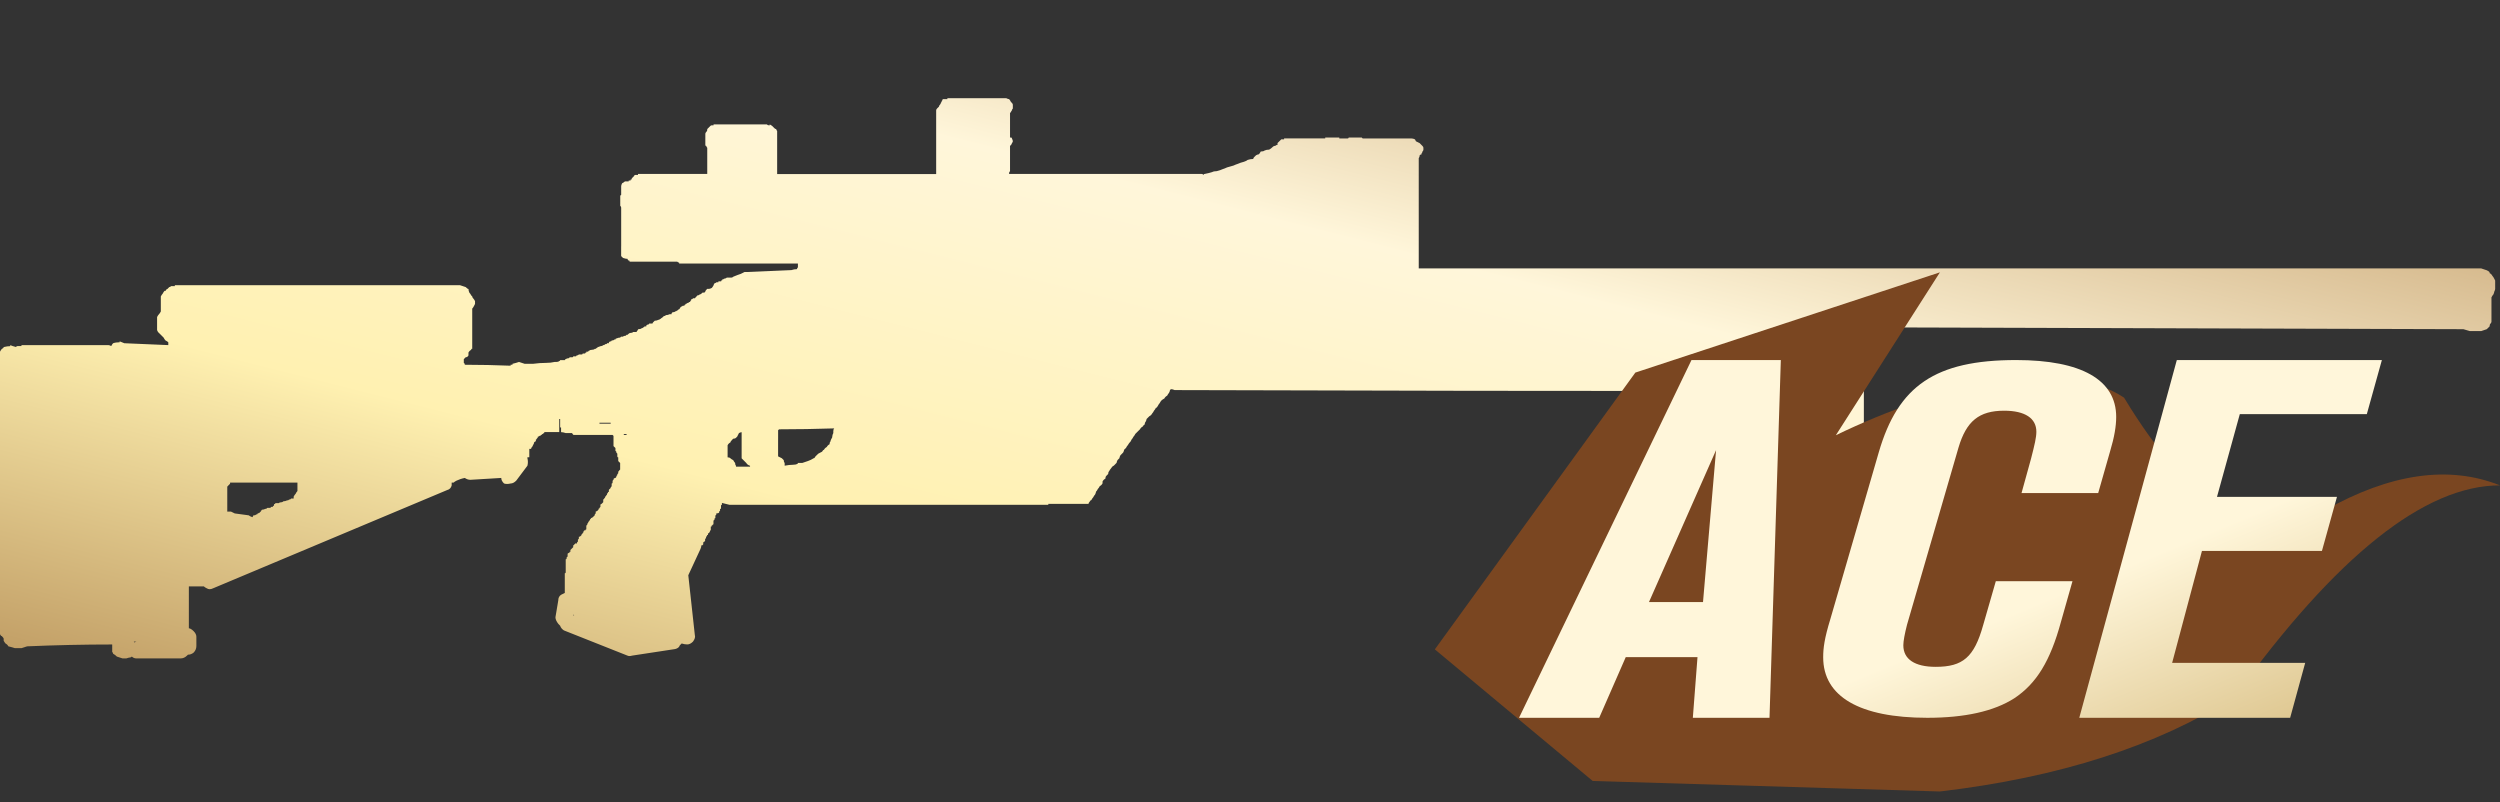 <?xml version="1.0" encoding="utf-8"?>
<!-- Generator: Adobe Illustrator 16.0.0, SVG Export Plug-In . SVG Version: 6.00 Build 0)  -->
<!DOCTYPE svg PUBLIC "-//W3C//DTD SVG 1.1//EN" "http://www.w3.org/Graphics/SVG/1.1/DTD/svg11.dtd">
<svg version="1.1" id="图层_1" xmlns="http://www.w3.org/2000/svg" xmlns:xlink="http://www.w3.org/1999/xlink" x="0px" y="0px"
	 width="99.75px" height="32px" viewBox="0 0 99.75 32" enable-background="new 0 0 99.75 32" xml:space="preserve">
<rect x="0" y="0" width="99.75" height="32" fill="#333333" stroke="none"/>
<rect fill="none" width="99.75" height="32"/>
<g>
	<g>
		<g>
			<g>
				
					<linearGradient id="SVGID_1_" gradientUnits="userSpaceOnUse" x1="-252.119" y1="396.494" x2="-253.118" y2="395.495" gradientTransform="matrix(99.56 0 0 -25.305 25202.711 10037.765)">
					<stop  offset="0" style="stop-color:#BB925B"/>
					<stop  offset="0.343" style="stop-color:#FFF6DA"/>
					<stop  offset="0.657" style="stop-color:#FFF1B1"/>
					<stop  offset="1" style="stop-color:#B38B54"/>
				</linearGradient>
				<path fill="url(#SVGID_1_)" d="M37.502,4.18c0.024-0.024,0.037-0.048,0.037-0.074c0.024-0.025,0.038-0.05,0.038-0.075
					c0.024-0.026,0.037-0.051,0.037-0.075c0.025,0,0.05,0,0.075,0s0.061,0,0.111,0V3.919c0.646,0,1.282,0,1.904,0
					c0.05,0,0.086,0,0.111,0c0.1,0,0.212,0,0.336,0c0.05,0.024,0.087,0.037,0.112,0.037c0.025,0.024,0.049,0.062,0.074,0.112
					l0.038,0.038c0.025,0.026,0.037,0.049,0.037,0.074s0,0.05,0,0.075c0,0.025,0,0.049,0,0.074
					c-0.024,0.025-0.037,0.051-0.037,0.075c-0.026,0.025-0.038,0.05-0.038,0.076c-0.025,0-0.037,0.012-0.037,0.037v0.037
					c0,0.025,0,0.049,0,0.075c0,0.026,0,0.05,0,0.075c0,0.024,0,0.05,0,0.074v0.037c0,0.025,0,0.05,0,0.075c0,0.026,0,0.05,0,0.075
					c0,0.025,0,0.062,0,0.112c0,0.025,0,0.049,0,0.074v0.037c0,0.025,0,0.05,0,0.075c0,0.025,0,0.05,0,0.075
					c0,0.024,0,0.049,0,0.074s0,0.05,0,0.075h0.037c0.025,0,0.038,0.012,0.038,0.037c0.025,0.049,0.037,0.087,0.037,0.112
					c0,0.025-0.012,0.05-0.037,0.074c0,0.025-0.013,0.049-0.038,0.075L40.3,5.823c0,0.024,0,0.049,0,0.074s0,0.049,0,0.075
					c0,0.024,0,0.05,0,0.074c0,0.05,0,0.086,0,0.111v0.038c0,0.025,0,0.05,0,0.076c0,0.023,0,0.048,0,0.073c0,0.025,0,0.05,0,0.074
					c0,0.026,0,0.051,0,0.076v0.038c0,0.049,0,0.086,0,0.111c0,0.026,0,0.051,0,0.076c0,0.025,0,0.05,0,0.075V6.83
					c-0.025,0.024-0.037,0.049-0.037,0.075v0.036c2.538,0,5.1,0,7.687,0c0.025,0,0.05,0.013,0.076,0.038
					c0-0.025,0.012-0.038,0.037-0.038c0.124-0.025,0.223-0.048,0.299-0.074c0.049-0.026,0.11-0.038,0.186-0.038
					c0.099-0.025,0.174-0.05,0.223-0.075c0.075-0.024,0.138-0.049,0.187-0.074c0.075-0.025,0.162-0.05,0.261-0.075
					c0.05-0.025,0.112-0.049,0.187-0.074c0.05-0.025,0.125-0.05,0.224-0.075c0.076-0.025,0.125-0.05,0.15-0.075
					c0.074-0.025,0.15-0.038,0.224-0.038c0-0.025,0.012-0.05,0.037-0.073c0.025-0.026,0.051-0.051,0.077-0.076
					c0.049-0.025,0.086-0.038,0.111-0.038c0.025-0.025,0.05-0.063,0.076-0.111c0.074,0,0.123-0.013,0.147-0.037
					c0.05-0.025,0.112-0.038,0.188-0.038c0.049-0.026,0.098-0.062,0.147-0.112c0.024-0.024,0.05-0.037,0.075-0.037
					c0.023,0,0.05-0.013,0.074-0.038h0.037c0-0.026,0-0.05,0-0.075C51,5.684,51.023,5.659,51.049,5.634l0.075-0.075
					c0.024,0,0.062,0,0.112,0V5.523c0.57,0,1.119,0,1.641,0V5.487c0.175,0,0.361,0,0.561,0v0.037c0.125,0,0.236,0,0.336,0
					c0.023,0,0.037-0.012,0.037-0.037c0.198,0,0.373,0,0.522,0l0.037,0.037c0.622,0,1.245,0,1.866,0c0.025,0,0.05,0,0.076,0
					c0.049,0,0.099,0.013,0.147,0.038l0.037,0.075c0.05,0.025,0.101,0.05,0.149,0.074c0.024,0.025,0.049,0.049,0.074,0.075
					l0.037,0.038c0.025,0.024,0.038,0.049,0.038,0.074s0,0.049,0,0.075c0,0.024-0.013,0.05-0.038,0.074
					c0,0.025-0.012,0.05-0.037,0.075v0.037c-0.025,0-0.05,0.013-0.074,0.038c0,0.05-0.014,0.087-0.037,0.112
					c0,0.024,0,0.049,0,0.074c0,0.025,0,0.049,0,0.075v0.037c0,0.024,0,0.05,0,0.075v0.149c0,0.025,0,0.05,0,0.075s0,0.049,0,0.075
					c0,0.025,0,0.062,0,0.112c0,0.024,0,0.062,0,0.112c0,0.025,0,0.05,0,0.075c0,0.049,0,0.087,0,0.111c0,0.05,0,0.086,0,0.112
					c0,0.049,0,0.087,0,0.111c0,0.026,0,0.063,0,0.113c0,0.023,0,0.062,0,0.11c0,0.027,0,0.063,0,0.112v0.075
					c0,0.025,0,0.062,0,0.112c0,0.05,0,0.088,0,0.113c0,0.024,0,0.049,0,0.074c0,0.049,0,0.087,0,0.112c0,0.049,0,0.086,0,0.112
					V8.51c0,0.049,0,0.098,0,0.147c0,0.025,0,0.063,0,0.113c0,0.024,0,0.048,0,0.073c0,0.026,0,0.063,0,0.113
					c0,0.024,0,0.062,0,0.112c0,0.05,0,0.087,0,0.111c0,0.025,0,0.05,0,0.075c0,0.051,0,0.087,0,0.112c0,0.049,0,0.087,0,0.112
					s0,0.062,0,0.111c0,0.025,0,0.063,0,0.112c0,0.026,0,0.063,0,0.112c0,0.025,0,0.05,0,0.075c0,0.024,0,0.062,0,0.112
					c0,0.024,0,0.062,0,0.112v0.075c0,0.048,0,0.088,0,0.112c0,0.05,0,0.086,0,0.111c0,0.05,0,0.087,0,0.112s0,0.062,0,0.112
					c0,0.025,0,0.051,0,0.075c12.389,0,24.766,0,37.127,0c1.768,0,3.521,0,5.263,0c0.074,0.024,0.149,0.049,0.224,0.074
					c0.051,0.024,0.088,0.049,0.112,0.075v0.037c0.049,0.024,0.087,0.061,0.112,0.112c0.025,0.024,0.05,0.063,0.074,0.112
					l0.037,0.075c0,0.05,0,0.086,0,0.111c0,0.05,0,0.087,0,0.111c0,0.05,0,0.088,0,0.114c0,0.023-0.013,0.061-0.037,0.111
					c0,0.025-0.013,0.063-0.037,0.112c-0.024,0.024-0.051,0.062-0.074,0.113v0.074c0,0.025,0,0.062,0,0.113c0,0.049,0,0.086,0,0.11
					c0,0.025,0,0.05,0,0.076c0,0.049,0,0.086,0,0.112c0,0.05,0,0.086,0,0.111v0.076c0,0.025,0,0.05,0,0.075c0,0.024,0,0.049,0,0.075
					v0.037c0,0.024,0,0.062,0,0.112c0,0.025-0.014,0.05-0.038,0.075s-0.037,0.062-0.037,0.112c-0.024,0.024-0.062,0.062-0.112,0.11
					c-0.074,0.025-0.149,0.05-0.224,0.076c-0.074,0-0.161,0-0.261,0c-0.075,0-0.137,0-0.188,0c-0.074-0.025-0.162-0.051-0.261-0.076
					c-7.985-0.024-15.972-0.049-23.957-0.074c0,0.025,0,0.05,0,0.074c0,0.025,0,0.05,0,0.076c0,0.025,0,0.05,0,0.075
					c0,0.049,0,0.087,0,0.112c0,0.023,0,0.049,0,0.074l0.037,0.037c0,0.05,0,0.087,0,0.112c0,0.024,0,0.063,0,0.112
					c0,0.025,0,0.062,0,0.112c0,0.024,0,0.05,0,0.075s0,0.063,0,0.112v0.113c0,0.049,0,0.086,0,0.111c0,0.025,0,0.051,0,0.076v0.111
					c0,0.049,0,0.086,0,0.111v0.113c0,0.024,0,0.062,0,0.111c0,0.026,0,0.063,0,0.113c0,0.024,0,0.049,0,0.075
					c0,0.024,0,0.063,0,0.111v0.299c0,0.05,0,0.087,0,0.113c0,0.049,0,0.086,0,0.111v0.112c0,0.025,0,0.063,0,0.112
					c0,0.024,0,0.063,0,0.112v0.075c0,0.024,0,0.063,0,0.112v0.112c0,0.024,0,0.049,0,0.075v0.708c-0.024,0-0.05,0.012-0.074,0.037
					h-0.038c0,0.025,0,0.063,0,0.111c0,0.05,0,0.087,0,0.113c0,0.025,0,0.049,0,0.074c0,0.049,0,0.086,0,0.111
					c0,0.051,0,0.087,0,0.112c0,0.024,0,0.063,0,0.112c0,0.024,0,0.062,0,0.111c0,0.024,0,0.063,0,0.112c0,0.024,0,0.049,0,0.073
					c0,0.025,0,0.063,0,0.115c0,0.023,0,0.061,0,0.109v0.075c0,0.049,0,0.086,0,0.11c-0.025,0.049-0.05,0.088-0.076,0.112
					c0,0.052-0.013,0.087-0.037,0.113c-0.024,0-0.049,0.024-0.074,0.073c-0.024,0-0.037,0.013-0.037,0.037
					c0,0.026,0.013,0.052,0.037,0.076c0.025,0.024,0.039,0.062,0.039,0.111c0,0.025-0.014,0.05-0.039,0.075
					c0,0.024-0.012,0.05-0.037,0.075c0,0.1,0,0.186,0,0.261c0,0.101,0,0.187,0,0.261s0,0.161,0,0.262c0,0.074,0,0.149,0,0.225
					c0,0.1,0,0.188,0,0.262c0,0.1,0,0.186,0,0.26s0,0.164,0,0.262c0,0.101,0,0.175,0,0.224c0,0.101,0,0.187,0,0.263
					c0,0.098,0,0.186,0,0.262c0,0.074,0,0.162,0,0.261c0,0.1,0,0.174,0,0.224v0.037c0.05,0,0.087,0.014,0.111,0.037
					c0.024,0.05,0.051,0.087,0.074,0.112l0.039,0.073c0,0.025,0,0.051,0,0.074h0.038c0.024,0.051,0.05,0.088,0.074,0.113
					c0,0.05,0,0.086,0,0.109c0,0.026,0,0.063,0,0.115c-0.024,0.023-0.05,0.061-0.074,0.109v0.038c0,0.026,0,0.05,0,0.073v0.076
					c0,0.024,0,0.049,0,0.074s0,0.049,0,0.074s0,0.049,0,0.074s0,0.05,0,0.074v0.039c0,0.024,0,0.05,0,0.074v0.038h-0.038v0.037
					h0.038c0,0.024,0.013,0.037,0.037,0.037h0.037c0.026,0.024,0.075,0.05,0.147,0.075c0.025,0.023,0.051,0.037,0.076,0.037
					c0,0.025,0.012,0.05,0.037,0.074c0.025,0.025,0.038,0.049,0.038,0.074c0,0.024,0,0.051,0,0.075s0.013,0.062,0.037,0.11v0.039
					c0,0.024,0.012,0.05,0.038,0.074c0,0.025,0,0.049,0,0.074c0,0.024,0.013,0.051,0.038,0.075c0.024,0.024,0.036,0.05,0.036,0.075
					c0.024,0,0.037,0.011,0.037,0.036c0.025,0.024,0.037,0.063,0.037,0.112c0.025,0.024,0.039,0.049,0.039,0.073
					c0.024,0.026,0.049,0.052,0.073,0.076c0,0.024,0.015,0.037,0.038,0.037c0,0.024,0,0.05,0,0.075s0.014,0.049,0.037,0.076
					c0,0.023,0,0.049,0,0.072c0.025,0.025,0.039,0.063,0.039,0.113c0.023,0,0.038,0.012,0.038,0.036
					c0,0.026,0.012,0.051,0.036,0.075c0,0.024,0,0.05,0,0.074c0.025,0.025,0.037,0.051,0.037,0.075c0,0.025,0.013,0.05,0.039,0.075
					l0.037,0.037c0.023,0.025,0.036,0.063,0.036,0.113c0,0.023,0.013,0.05,0.038,0.074c0,0.024,0,0.049,0,0.074
					c0,0.024,0.014,0.038,0.038,0.038c0,0.025,0,0.05,0,0.074c0.024,0.022,0.037,0.05,0.037,0.073
					c0.024,0.024,0.038,0.05,0.038,0.074c0,0.026,0.012,0.063,0.037,0.113l0.037,0.037c0,0.025,0.014,0.05,0.039,0.075
					c0,0.024,0.013,0.051,0.037,0.075c0.023,0.024,0.037,0.049,0.037,0.074c0.024,0.024,0.037,0.049,0.037,0.074v0.038
					c0,0.024,0,0.048,0,0.075c0.025,0.049,0.037,0.086,0.037,0.111c0.051,0.024,0.087,0.05,0.111,0.076
					c0.023,0.023,0.049,0.037,0.074,0.037c0,0.024,0,0.049,0,0.073c0.026,0.024,0.052,0.052,0.076,0.075c0,0.025,0,0.051,0,0.074
					c0.025,0.024,0.062,0.051,0.11,0.074c0.026,0.025,0.052,0.039,0.076,0.039c0.024,0.024,0.049,0.049,0.073,0.074
					c0,0.024,0.013,0.051,0.037,0.074c0.026,0.025,0.052,0.05,0.076,0.075c0,0.024,0,0.05,0,0.075c0,0.024,0,0.05,0,0.074
					c0,0.025,0,0.049,0,0.074s0,0.051,0,0.075s0,0.05,0,0.075s0,0.049,0,0.074c-0.024,0-0.039,0.013-0.039,0.039
					c-0.023,0.023-0.037,0.049-0.037,0.073c0.026,0,0.052,0,0.076,0c0,0.05,0.012,0.087,0.037,0.112c0,0.025,0.014,0.05,0.038,0.075
					l0.037,0.036c0,0.025,0,0.052,0,0.076c-0.024,0.024-0.05,0.051-0.073,0.074c0,0.025,0,0.051,0,0.075
					c-0.025,0.024-0.037,0.049-0.037,0.074c0,0.024-0.014,0.049-0.039,0.073c-0.024,0.025-0.049,0.05-0.074,0.074
					c0,0.026,0,0.051,0,0.075c-0.025,0.025-0.049,0.052-0.074,0.075c0,0.025-0.012,0.049-0.037,0.075
					c-0.025,0-0.051,0.012-0.076,0.038c0,0.023,0,0.05,0,0.072c0,0.051,0,0.088,0,0.113c-0.025,0.023-0.037,0.049-0.037,0.075v0.037
					c0,0.024-0.012,0.05-0.037,0.075c-0.024,0.024-0.05,0.037-0.076,0.037c-0.049,0.024-0.099,0.037-0.148,0.037
					c-0.023,0-0.049,0-0.074,0c-0.05,0-0.088,0-0.111,0c-0.599,0-1.207,0-1.83,0c-0.049-0.024-0.098-0.037-0.147-0.037
					c-0.026-0.024-0.05-0.049-0.075-0.076c-0.025-0.024-0.039-0.049-0.039-0.073s0-0.052,0-0.075c0-0.025,0-0.05,0-0.076
					c0-0.023,0-0.049,0-0.074v-0.037c0-0.025,0-0.051,0-0.075s0-0.05,0-0.074s0-0.049,0-0.074c0-0.026,0-0.051,0-0.075
					s0-0.05,0-0.074v-0.037c0-0.025,0-0.049,0-0.074s0-0.063,0-0.111c0-0.025,0-0.052,0-0.076v-0.039c0-0.023,0-0.047,0-0.072
					s0-0.049,0-0.074s0-0.05,0-0.075c0-0.024,0-0.05,0-0.073c0-0.025,0-0.051,0-0.076c0-0.024,0-0.049,0-0.073
					c0-0.026,0-0.05,0-0.076c0-0.024,0-0.051,0-0.074c0-0.024,0-0.05,0-0.075v-0.037c0-0.024,0.014-0.051,0.039-0.074
					c0.025-0.025,0.049-0.063,0.075-0.112c0-0.026,0-0.05,0-0.075s0-0.049,0-0.074c0.022-0.024,0.036-0.051,0.036-0.074l0.037-0.037
					c0.025,0,0.05-0.012,0.074-0.038c0.025,0,0.063-0.013,0.113-0.038c0.049,0,0.086-0.012,0.111-0.037h0.037l-0.037-0.037v-0.037
					c0-0.024,0-0.051,0-0.074c0-0.024,0-0.049,0-0.075c-0.025-0.024-0.037-0.05-0.037-0.073c-0.025-0.027-0.037-0.051-0.037-0.075
					s0-0.051,0-0.075c-0.025-0.023-0.037-0.05-0.037-0.074c-0.025-0.024-0.05-0.049-0.076-0.074c0-0.025-0.012-0.051-0.037-0.074
					c0-0.025-0.012-0.05-0.039-0.075c-0.023,0-0.049-0.012-0.073-0.038c0-0.023,0-0.049,0-0.074s0-0.051,0-0.074
					c0-0.051,0-0.086,0-0.113l-0.036-0.036c-0.025-0.024-0.039-0.05-0.039-0.075c-0.023-0.025-0.049-0.051-0.074-0.074
					c0-0.024,0-0.051,0-0.075c0-0.025,0-0.05,0-0.074l-0.037-0.037c-0.025-0.05-0.037-0.087-0.037-0.112
					c-0.025-0.024-0.037-0.05-0.037-0.074c-0.025-0.025-0.037-0.049-0.037-0.074c0-0.026-0.014-0.051-0.039-0.075v-0.038
					c0-0.025-0.014-0.05-0.037-0.074c0-0.024-0.012-0.05-0.037-0.074c-0.025-0.051-0.038-0.088-0.038-0.112l-0.036-0.037
					c-0.025-0.024-0.037-0.049-0.037-0.075c0-0.025,0-0.049,0-0.074c0-0.024-0.014-0.05-0.039-0.074
					c0-0.024-0.012-0.051-0.037-0.076c-0.024-0.024-0.051-0.036-0.074-0.036c0-0.05,0-0.087,0-0.113c0-0.024,0-0.05,0-0.075
					c0.023-0.023,0.037-0.049,0.037-0.074l0.037-0.037c-0.598,0-1.207,0.012-1.83,0.037c-0.049,0.024-0.111,0.051-0.186,0.074
					c-0.074,0-0.162,0-0.262,0c-0.049-0.023-0.087-0.037-0.112-0.037h-0.036c-0.027,0-0.063,0.014-0.113,0.037
					c-0.074-0.023-0.148-0.049-0.225-0.074c0-0.051-0.025-0.076-0.074-0.076c0-0.049,0-0.085,0-0.11c0-0.051,0-0.087,0-0.112
					c0-0.05,0-0.086,0-0.111c0-0.026,0-0.063,0-0.112c0-0.024,0-0.062,0-0.112c0-0.023,0-0.062,0-0.11v-0.075
					c0-0.025,0-0.063,0-0.112c0-0.049,0-0.087,0-0.112c0-0.024,0-0.049,0-0.074c0-0.049,0-0.086,0-0.112c0-0.05,0-0.086,0-0.11
					c0.023-0.051,0.037-0.088,0.037-0.113c0-0.024-0.014-0.062-0.037-0.11c0-0.024,0-0.063,0-0.112
					c0.023-0.024,0.049-0.05,0.074-0.074c0-0.025,0.014-0.049,0.039-0.074c0.049-0.025,0.098-0.063,0.148-0.112
					c0.05-0.024,0.1-0.049,0.148-0.073c0.199,0,0.387-0.014,0.561-0.039v-0.035c0-0.027,0-0.051,0-0.076c0-0.051,0-0.088,0-0.113
					c0-0.049,0-0.085,0-0.111c0-0.025,0-0.062,0-0.111c0-0.024,0-0.063,0-0.113c0.023-0.025,0.035-0.063,0.035-0.111
					c-0.174,0-0.371,0-0.596,0c-0.049-0.025-0.1-0.037-0.148-0.037c-0.051-0.024-0.1-0.063-0.148-0.111
					c0-0.025-0.014-0.037-0.039-0.037c0-0.051-0.025-0.09-0.074-0.114v-0.073c0-0.05,0-0.088,0-0.111c0-0.051,0-0.088,0-0.113
					c0-0.049,0-0.1,0-0.148v-0.076c0-0.023,0-0.062,0-0.11c0-0.024,0-0.062,0-0.112c0.023-0.025,0.049-0.05,0.074-0.074v-0.039
					c0-0.049-0.025-0.088-0.074-0.112c0-0.05,0-0.086,0-0.111c0-0.024,0-0.05,0-0.075c0-0.049,0-0.086,0-0.111
					c0.023-0.051,0.049-0.086,0.074-0.111c0-0.051,0.014-0.075,0.039-0.075c0.073,0,0.135,0,0.186,0v-0.038c0.074,0,0.162,0,0.261,0
					c0.101,0,0.187,0,0.262,0l-0.036-0.037c0-0.024,0-0.062,0-0.111c0-0.024,0-0.063,0-0.112c0-0.024,0-0.05,0-0.075
					s0-0.063,0-0.111c0-0.051,0-0.088,0-0.112v-0.075c0-0.049,0-0.087,0-0.111c0-0.051,0-0.086,0-0.111c0-0.049,0-0.086,0-0.111
					s0-0.063,0-0.113c0-0.023,0-0.063,0-0.111c0-0.025,0-0.063,0-0.111V18.21c0-0.05,0-0.086,0-0.11c0-0.051,0-0.089,0-0.113
					s0-0.049,0-0.074c0-0.049,0-0.088,0-0.112c0-0.05,0-0.087,0-0.112c0-0.049,0-0.086,0-0.111s0-0.063,0-0.112
					c0-0.024,0-0.062,0-0.112c0-0.024,0-0.049,0-0.074c0-0.024,0-0.049,0-0.074c-0.027,0.025-0.052,0.037-0.076,0.037
					c-0.1-0.024-0.187-0.051-0.262-0.075c-0.025-0.05-0.05-0.086-0.074-0.112v-0.037h-0.037c-0.049-0.05-0.088-0.074-0.111-0.074
					c-0.023-0.049-0.063-0.088-0.111-0.112c0-0.049,0-0.086,0-0.111c0-0.024,0-0.063,0-0.112h-0.039v-0.073c0-0.024,0-0.05,0-0.076
					c0-0.024,0-0.05,0-0.074c0-0.025,0-0.049,0-0.074v-0.075c0-0.024,0-0.05,0-0.074c0-0.025,0-0.05,0-0.076c0-0.024,0-0.05,0-0.074
					v-0.187c-0.025-0.049-0.05-0.087-0.074-0.112c0-0.024,0-0.05,0-0.075v-0.037c-7.787,0-15.574-0.012-23.359-0.038
					c-0.05-0.024-0.1-0.036-0.149-0.036l-0.037,0.036c0,0.026-0.013,0.063-0.039,0.112c-0.023,0.024-0.048,0.062-0.074,0.112
					c-0.049,0.025-0.086,0.061-0.111,0.111c-0.05,0.026-0.088,0.052-0.113,0.076c-0.024,0.024-0.049,0.061-0.074,0.11
					c-0.025,0.026-0.05,0.063-0.074,0.112c-0.025,0.05-0.05,0.075-0.076,0.075c-0.024,0.051-0.05,0.087-0.075,0.112
					c-0.025,0.05-0.048,0.086-0.074,0.112c-0.025,0.049-0.062,0.087-0.113,0.111c-0.023,0.023-0.061,0.062-0.111,0.111
					c0,0.025-0.012,0.063-0.038,0.111c-0.024,0.025-0.038,0.063-0.038,0.113c-0.024,0-0.049,0.023-0.074,0.074
					c-0.049,0.024-0.087,0.063-0.112,0.111c-0.05,0.049-0.087,0.087-0.112,0.111c-0.024,0.024-0.05,0.05-0.074,0.074
					c-0.024,0.051-0.051,0.088-0.075,0.112c-0.025,0.05-0.049,0.087-0.075,0.112l-0.036,0.074c-0.05,0.051-0.087,0.101-0.112,0.15
					c-0.025,0.024-0.05,0.061-0.074,0.111c-0.025,0.025-0.05,0.051-0.076,0.074c0,0.024-0.012,0.063-0.038,0.111
					c-0.024,0.026-0.063,0.063-0.111,0.112c-0.025,0.05-0.038,0.087-0.038,0.113c-0.024,0.024-0.049,0.049-0.075,0.075
					c-0.024,0.049-0.037,0.086-0.037,0.11c-0.049,0.052-0.087,0.089-0.111,0.112c-0.051,0.023-0.087,0.063-0.113,0.111
					c-0.024,0.024-0.049,0.063-0.075,0.111c-0.025,0.025-0.038,0.063-0.038,0.112c-0.025,0.024-0.05,0.05-0.074,0.075
					c-0.025,0.025-0.037,0.062-0.037,0.111c-0.05,0.024-0.087,0.063-0.113,0.111v0.075c-0.024,0.05-0.063,0.087-0.111,0.112
					c-0.024,0.05-0.051,0.088-0.076,0.111c-0.024,0.051-0.049,0.088-0.075,0.112c0,0.024-0.011,0.063-0.036,0.112
					c-0.025,0.023-0.05,0.062-0.075,0.111c-0.025,0.024-0.05,0.063-0.075,0.112c-0.024,0-0.049,0.026-0.075,0.075
					c-0.025,0.023-0.037,0.049-0.037,0.074c-0.523,0-1.056,0-1.604,0v0.037c-4.254,0-8.495,0-12.725,0
					c-0.101-0.024-0.199-0.049-0.298-0.074v0.074c-0.025,0-0.037,0.013-0.037,0.039V20.3h-0.038v0.076l-0.036,0.037v0.038
					c-0.025,0.023-0.063,0.035-0.114,0.035v0.039c0,0.024-0.012,0.037-0.037,0.037v0.111c-0.025,0-0.037,0.014-0.037,0.039v0.037
					c-0.025,0-0.039,0.014-0.039,0.037V20.9c0,0.023-0.011,0.037-0.037,0.037c0,0.024-0.013,0.037-0.038,0.037v0.037H28.36v0.15
					c-0.025,0-0.037,0.013-0.037,0.038v0.036c-0.025,0-0.038,0.013-0.038,0.037c-0.025,0-0.038,0.013-0.038,0.039v0.037H28.21v0.037
					l-0.038,0.037v0.037c0,0.023-0.013,0.037-0.038,0.037v0.075c0,0.024-0.012,0.038-0.037,0.038l-0.038,0.037v0.074l-0.036,0.038
					h-0.039c0,0.048-0.012,0.099-0.036,0.148l-0.485,1.046l0.261,2.388c0.024,0.074,0,0.161-0.075,0.261
					c-0.075,0.074-0.149,0.112-0.225,0.112c-0.073,0-0.149-0.013-0.224-0.038c-0.024,0.024-0.049,0.049-0.075,0.073
					c-0.024,0.076-0.087,0.125-0.186,0.149l-1.717,0.262c-0.075,0.023-0.138,0.023-0.187,0l-2.536-1.006
					c-0.077-0.051-0.125-0.112-0.151-0.188c-0.024-0.024-0.048-0.049-0.073-0.075c-0.076-0.099-0.113-0.186-0.113-0.261l0.113-0.672
					c0-0.101,0.037-0.173,0.11-0.224c0.051-0.024,0.101-0.049,0.15-0.074v-0.785c0.025,0,0.037-0.012,0.037-0.037v-0.521
					c0.025,0,0.037-0.012,0.037-0.037v-0.038l0.039-0.037v-0.112c0.023-0.025,0.049-0.037,0.074-0.037V22.02h0.037v-0.076
					l0.112-0.112v-0.073c0.025,0,0.038-0.012,0.038-0.038c0.025,0,0.037-0.013,0.037-0.036h0.075v-0.039l0.038-0.037v-0.075
					l0.037-0.037V21.42c0.024,0,0.05-0.013,0.075-0.037l0.036-0.038v-0.036c0.025,0,0.039-0.014,0.039-0.039l0.037-0.037v-0.037
					l0.037-0.037h0.038c0-0.025,0.012-0.038,0.036-0.038v-0.149l0.039-0.037v-0.037l0.037-0.039V20.82
					c0.025,0,0.038-0.012,0.038-0.038l0.037-0.037v-0.037c0.024,0,0.037-0.013,0.037-0.039c0.024,0,0.051-0.012,0.075-0.037
					l0.075-0.075V20.52l0.037-0.037v-0.074c0.025,0,0.051-0.012,0.077-0.037l0.036-0.038V20.3c0.025,0,0.038-0.012,0.038-0.036
					l0.037-0.039V20.15c0-0.025,0.013-0.039,0.038-0.039l0.074-0.073v-0.113c0.024,0,0.038-0.011,0.038-0.036l0.037-0.039v-0.037
					c0.024,0,0.037-0.012,0.037-0.037l0.037-0.037v-0.037l0.039-0.038v-0.037h0.037v-0.075c0-0.025,0.013-0.037,0.037-0.037
					c0-0.024,0.013-0.037,0.037-0.037v-0.039l0.038-0.035v-0.113c0.024,0,0.037-0.014,0.037-0.038V19.18l0.038-0.037v-0.037
					c0.024-0.024,0.049-0.037,0.075-0.037l0.037-0.038v-0.037l0.038-0.038V18.92l0.037-0.038v-0.073
					c0.026,0,0.038-0.014,0.038-0.037l0.038-0.039v-0.26l-0.076-0.076v-0.148c-0.024,0-0.037-0.014-0.037-0.038V18.1l-0.038-0.039
					v-0.037l-0.037-0.037v-0.112L24.479,17.8v-0.409l-0.038-0.037c-0.05,0-0.099,0-0.149,0c-0.472,0-0.946,0-1.418,0
					c0-0.025-0.012-0.037-0.038-0.037v-0.037c-0.074,0-0.162,0-0.261,0c-0.073-0.025-0.137-0.038-0.188-0.038v-0.187H22.35v-0.336
					h-0.036c0,0.049,0,0.1,0,0.148c0,0.025,0,0.051,0,0.076v0.037c0,0.023,0,0.062,0,0.111c0,0.049,0,0.086,0,0.112v0.037
					c-0.199,0-0.398,0-0.597,0v0.038H21.68v0.037h-0.037l-0.038,0.037c-0.024,0-0.038,0.013-0.038,0.037H21.53
					c-0.024,0.024-0.05,0.037-0.074,0.037v0.037l-0.038,0.038c0,0.024-0.013,0.037-0.037,0.037v0.074h-0.038
					c0,0.026-0.013,0.038-0.037,0.038v0.037c-0.025,0.051-0.05,0.1-0.075,0.148l-0.037,0.038v0.038c-0.025,0-0.05,0-0.075,0v0.074
					c0,0.025,0,0.063,0,0.113c0,0.049,0,0.086,0,0.11v0.038c-0.024,0-0.05,0-0.075,0v0.038c0.025,0.101,0.025,0.198,0,0.298
					l-0.447,0.596c-0.075,0.075-0.149,0.113-0.224,0.113c-0.101,0.025-0.187,0.025-0.262,0C20.037,19.22,20,19.146,20,19.07
					l-1.231,0.074c-0.075,0-0.149-0.023-0.224-0.074c-0.125,0.024-0.236,0.063-0.336,0.111c-0.05,0.026-0.086,0.051-0.111,0.075
					c-0.026,0-0.05,0-0.076,0c0,0.025,0,0.063,0,0.111c-0.025,0.1-0.086,0.163-0.185,0.188l-9.329,3.916
					c-0.101,0.051-0.188,0.051-0.263,0c-0.05-0.023-0.086-0.049-0.111-0.074c-0.125,0-0.237,0-0.337,0s-0.186,0-0.262,0
					c0,0.051,0,0.101,0,0.149c0,0.024,0,0.062,0,0.112c0,0.023,0,0.063,0,0.111s0,0.099,0,0.149c0,0.05,0,0.086,0,0.11
					c0,0.025,0,0.063,0,0.113c0,0.049,0,0.098,0,0.148c0,0.05,0,0.086,0,0.111c0,0.051,0,0.101,0,0.15c0,0.024,0,0.063,0,0.111
					c0,0.025,0,0.063,0,0.111c0,0.05,0,0.101,0,0.149c0,0.05,0,0.087,0,0.113v0.036c0.052,0,0.113,0.039,0.188,0.111
					c0.074,0.074,0.112,0.15,0.112,0.225v0.374c0,0.099-0.038,0.187-0.112,0.261C7.65,26.098,7.576,26.122,7.5,26.122l-0.039,0.037
					c-0.073,0.075-0.161,0.112-0.26,0.112H5.448c-0.074,0-0.138-0.024-0.187-0.074c-0.025,0.025-0.05,0.037-0.075,0.037
					c-0.024,0-0.074,0.013-0.148,0.037c-0.05,0-0.1,0-0.149,0c-0.074-0.023-0.15-0.047-0.225-0.073
					c-0.049-0.05-0.1-0.087-0.149-0.112c0-0.023-0.013-0.048-0.038-0.075c0-0.049,0-0.087,0-0.11c0-0.051,0-0.088,0-0.112
					s0-0.049,0-0.074c-1.121,0-2.251,0.025-3.395,0.074c-0.076,0.022-0.15,0.05-0.225,0.073c-0.075,0-0.162,0-0.261,0
					c-0.075-0.023-0.162-0.051-0.262-0.073c-0.025-0.049-0.063-0.087-0.112-0.112c-0.024-0.025-0.049-0.063-0.075-0.111
					c0-0.024,0-0.051,0-0.075c0-0.025-0.025-0.063-0.075-0.111c-0.024,0-0.049-0.024-0.074-0.075c0-0.05,0-0.087,0-0.111
					c0-0.049,0-0.086,0-0.112c0-0.024,0-0.05,0-0.074c0-0.05,0-0.086,0-0.112c0-0.049,0-0.086,0-0.11c0-0.05,0-0.087,0-0.112
					s0-0.063,0-0.111c0-0.024,0-0.063,0-0.113c0-0.024,0-0.049,0-0.073s0-0.063,0-0.113s0-0.087,0-0.112c0-0.049,0-0.088,0-0.112
					s0-0.048,0-0.074c0-0.049,0-0.088,0-0.112c0-0.049,0-0.087,0-0.111s0-0.063,0-0.112c0-0.024,0-0.062,0-0.11
					c0-0.025,0-0.063,0-0.113c0-0.024,0-0.049,0-0.074c0-0.024,0-0.063,0-0.112c0-0.049,0-0.086,0-0.11v-0.076
					c0-0.049,0-0.086,0-0.111c0-0.05,0-0.088,0-0.111c0-0.051,0-0.089,0-0.113s0-0.062,0-0.11c0-0.026,0-0.063,0-0.113
					c0-0.024,0-0.062,0-0.112v-0.073c0-0.025,0-0.063,0-0.112c0-0.049,0-0.087,0-0.111s0-0.051,0-0.076c0-0.049,0-0.086,0-0.11
					c0-0.049,0-0.087,0-0.111c0-0.051,0-0.088,0-0.112c0-0.025,0-0.062,0-0.113c0-0.024,0-0.063,0-0.111c0-0.023,0-0.05,0-0.074
					s0-0.063,0-0.111c0-0.051,0-0.088,0-0.112c0-0.05,0-0.087,0-0.112c0-0.024,0-0.05,0-0.074c0-0.049,0-0.088,0-0.112
					c0-0.05,0-0.087,0-0.111c0-0.05,0-0.088,0-0.112c0-0.025,0-0.063,0-0.112c0-0.024,0-0.062,0-0.11c0-0.025,0-0.051,0-0.076
					c0-0.024,0-0.062,0-0.111c0-0.051,0-0.088,0-0.111c0-0.049,0-0.086,0-0.112c0-0.024,0-0.049,0-0.075c0-0.049,0-0.086,0-0.111
					c0-0.051,0-0.1,0-0.149v-0.075c0-0.024,0-0.062,0-0.111c0-0.024,0-0.063,0-0.112c0-0.024,0-0.05,0-0.075s0-0.063,0-0.111
					c0-0.051,0-0.088,0-0.112v-0.075c0-0.049,0-0.087,0-0.111c0-0.051,0-0.086,0-0.111c0-0.049,0-0.086,0-0.111s0-0.063,0-0.113
					c0-0.023,0-0.063,0-0.111c0-0.025,0-0.063,0-0.111V18.21c0-0.05,0-0.086,0-0.11c0-0.051,0-0.089,0-0.113s0-0.049,0-0.074
					c0-0.049,0-0.088,0-0.112c0-0.05,0-0.087,0-0.112c0-0.049,0-0.086,0-0.111s0-0.063,0-0.112c0-0.024,0-0.062,0-0.112
					c0-0.024,0-0.049,0-0.074c0-0.024,0-0.063,0-0.112s0-0.086,0-0.112c0-0.049,0-0.086,0-0.109c0-0.025,0-0.051,0-0.076
					c0-0.051,0-0.086,0-0.111c0-0.049,0-0.1,0-0.148v-0.074c0-0.024,0-0.064,0-0.113c0-0.025,0-0.062,0-0.111
					c0-0.026,0-0.051,0-0.075s0-0.062,0-0.112s0-0.088,0-0.112v-0.075c0-0.049,0-0.087,0-0.112c0-0.049,0-0.087,0-0.112
					c0-0.05,0-0.087,0-0.112s0-0.062,0-0.111c0-0.026,0-0.063,0-0.113c0-0.024,0-0.062,0-0.112v-0.074c0-0.024,0-0.062,0-0.113
					c0-0.048,0-0.087,0-0.111c0-0.026,0-0.051,0-0.075c0-0.05,0-0.087,0-0.113c0-0.049,0-0.087,0-0.111c0-0.05,0-0.087,0-0.113
					c0-0.025,0-0.062,0-0.111c0-0.025,0-0.062,0-0.111c0-0.024,0-0.05,0-0.076c0-0.024,0-0.062,0-0.111c0-0.05,0-0.089,0-0.113
					c0.025-0.049,0.049-0.086,0.074-0.112c0.05-0.024,0.075-0.05,0.075-0.075c0.1-0.025,0.187-0.037,0.261-0.037V13.77
					c0.05,0.024,0.125,0.049,0.225,0.074c0.025-0.025,0.05-0.037,0.074-0.037c0.049,0,0.099,0,0.149,0V13.77c1.168,0,2.324,0,3.47,0
					c0.025,0,0.062,0.012,0.112,0.037c0.024-0.049,0.049-0.087,0.075-0.112c0.075-0.026,0.162-0.038,0.261-0.038V13.62
					c0.05,0.024,0.113,0.048,0.187,0.075c0.598,0.025,1.181,0.05,1.754,0.075c0-0.024,0-0.05,0-0.075v-0.038
					c-0.025-0.025-0.063-0.049-0.112-0.074c-0.025-0.025-0.05-0.063-0.074-0.112c-0.025-0.024-0.063-0.062-0.112-0.112
					c-0.025-0.024-0.063-0.062-0.112-0.111l-0.037-0.075c0-0.025,0-0.062,0-0.112c0-0.05,0-0.087,0-0.112c0-0.025,0-0.05,0-0.074
					c0-0.05,0-0.087,0-0.112c0-0.05,0-0.087,0-0.113c0.024-0.049,0.049-0.086,0.074-0.111c0.025-0.025,0.05-0.062,0.075-0.112
					c0-0.024,0-0.063,0-0.112c0-0.025,0-0.062,0-0.112v-0.074c0-0.05,0-0.087,0-0.113c0-0.049,0-0.087,0-0.111
					c0-0.025,0-0.05,0-0.076c0.025-0.05,0.05-0.087,0.074-0.111c0.025-0.05,0.05-0.087,0.075-0.112h0.038
					c0.024-0.05,0.049-0.074,0.074-0.074c0.025-0.025,0.05-0.051,0.075-0.076c0.024,0,0.05-0.012,0.074-0.038
					c0.025,0,0.075,0,0.148,0v-0.037c3.782,0,7.576,0,11.382,0c0.074,0.025,0.149,0.05,0.224,0.074
					c0.049,0.051,0.086,0.076,0.111,0.076c0,0.048,0.013,0.099,0.037,0.149c0.025,0.025,0.05,0.061,0.075,0.11l0.038,0.038
					c0,0.026,0.012,0.05,0.037,0.076c0.025,0.024,0.049,0.062,0.075,0.111c0,0.025,0,0.063,0,0.113l-0.038,0.074
					c-0.025,0.051-0.049,0.087-0.074,0.112c0,0.025,0,0.049,0,0.075c0,0.026,0,0.063,0,0.112v0.037c0,0.05,0,0.086,0,0.111
					c0,0.05,0,0.088,0,0.113c0,0.025,0,0.063,0,0.112c0,0.024,0,0.049,0,0.074c0,0.025,0,0.049,0,0.075c0,0.049,0,0.086,0,0.11
					c0,0.05,0,0.088,0,0.113s0,0.049,0,0.075c0,0.024,0,0.062,0,0.112c0,0.025,0,0.062,0,0.112v0.038c0,0.049,0,0.085,0,0.112
					c0,0.05,0,0.087,0,0.112c0,0.024,0,0.062,0,0.112h-0.038v0.038c-0.05,0.025-0.087,0.062-0.112,0.111c0,0.052,0,0.088,0,0.113
					c-0.025,0.049-0.062,0.074-0.111,0.074c-0.025,0.025-0.051,0.051-0.075,0.076v0.037c0,0.049,0,0.086,0,0.111l0.038,0.037v0.038
					c0.622,0,1.23,0.014,1.829,0.038v-0.038c0.024,0,0.049,0,0.075,0v-0.038c0.099-0.024,0.187-0.048,0.261-0.074
					c0.075,0.025,0.15,0.049,0.225,0.074c0.098,0,0.21,0,0.334,0c0.175-0.024,0.35-0.037,0.523-0.037
					c0.125,0,0.236-0.012,0.336-0.037c0.024,0,0.049,0,0.074,0c0.05,0,0.087-0.013,0.113-0.037c0.024,0,0.036-0.012,0.036-0.037
					c0.05,0,0.113,0,0.188,0c0-0.026,0.012-0.037,0.037-0.037c0.025-0.024,0.063-0.038,0.112-0.038c0.025,0,0.037-0.012,0.037-0.038
					c0.024,0,0.062,0,0.111,0c0.026,0,0.038-0.012,0.038-0.037c0.05,0,0.087,0,0.113,0c0-0.024,0.013-0.037,0.037-0.037
					s0.05-0.012,0.075-0.037c0.024,0,0.05,0,0.075,0h0.036c0.025,0,0.039-0.013,0.039-0.038c0.025,0,0.049,0,0.074,0
					c0.025,0,0.038-0.012,0.038-0.038h0.036v-0.037c0.026,0,0.051,0,0.076,0c0-0.025,0.013-0.038,0.038-0.038
					c0.025-0.024,0.062-0.037,0.112-0.037c0.05,0,0.087-0.012,0.112-0.038h0.037l0.038-0.037c0.025,0,0.039-0.014,0.039-0.038h0.036
					c0.049-0.025,0.087-0.037,0.112-0.037c0.024,0,0.05-0.013,0.074-0.037h0.038l0.037-0.038h0.037c0.025,0,0.037-0.012,0.037-0.037
					c0.026,0,0.051,0,0.076,0v-0.038c0.025-0.025,0.05-0.037,0.074-0.037c0.025,0,0.038-0.013,0.038-0.037h0.037
					c0.025,0,0.05-0.013,0.075-0.038h0.038c0-0.025,0.012-0.038,0.037-0.038c0.051-0.024,0.101-0.037,0.15-0.037l0.037-0.037h0.075
					c0.025-0.024,0.062-0.037,0.111-0.037L25,13.359h0.039l0.038-0.037c0.024-0.025,0.049-0.037,0.074-0.037
					c0.05,0,0.088-0.013,0.113-0.038c0.023,0,0.062,0,0.112,0c0.025,0,0.038-0.013,0.038-0.038l0.036-0.038
					c0-0.025,0.013-0.038,0.038-0.038c0.05,0,0.088-0.011,0.113-0.036c0.024,0,0.048-0.013,0.074-0.038
					c0.025,0,0.037-0.012,0.037-0.037c0.025,0,0.051,0,0.075,0v-0.037c0.025-0.025,0.05-0.038,0.075-0.038
					c0.025,0,0.038-0.012,0.038-0.037c0.05,0,0.087,0,0.111,0c0.026,0,0.038-0.013,0.038-0.038l0.075-0.075
					c0.049,0,0.099-0.012,0.149-0.037c0.024,0,0.049-0.013,0.073-0.037c0.025,0,0.039-0.013,0.039-0.037h0.038
					c0-0.026,0.012-0.039,0.038-0.039c0-0.024,0.012-0.036,0.036-0.036c0.025,0,0.05-0.013,0.075-0.038
					c0.05,0,0.1-0.012,0.149-0.037h0.075v-0.037l0.037-0.039c0.051,0,0.088-0.011,0.113-0.036c0.024,0,0.049-0.012,0.074-0.038
					c0.025,0,0.037-0.013,0.037-0.037h0.039c0-0.025,0.012-0.038,0.036-0.038v-0.038c0.025,0,0.038-0.012,0.038-0.036
					c0.025,0,0.049-0.013,0.075-0.038h0.037c0.026,0,0.037-0.012,0.037-0.038c0.025,0,0.039-0.012,0.039-0.036
					c0.024,0,0.049-0.013,0.073-0.038h0.039c0-0.024,0.012-0.037,0.037-0.037c0.025,0,0.038-0.013,0.038-0.039l0.037-0.038v-0.037
					h0.037l0.038-0.037c0.025,0,0.049,0,0.075,0c0-0.025,0.012-0.037,0.037-0.037c0-0.025,0.012-0.039,0.037-0.039
					c0-0.024,0.014-0.038,0.038-0.038c0.025,0,0.049-0.012,0.075-0.037c0.024,0,0.049-0.013,0.073-0.037l0.039-0.037
					c0.024,0,0.049,0,0.074,0l0.037-0.038c0-0.025,0.025-0.063,0.075-0.111c0.024,0,0.049,0,0.074,0
					c0.026,0,0.063-0.013,0.111-0.038c0.024-0.026,0.05-0.063,0.075-0.113c0-0.024,0.013-0.049,0.039-0.075
					c0.024,0,0.049-0.012,0.073-0.037c0.025,0,0.05,0,0.076,0v-0.038h0.038c0.023,0,0.048,0,0.074,0v-0.037h0.037v-0.038h0.037
					c0.026-0.024,0.05-0.037,0.074-0.037c0.026,0,0.051-0.012,0.076-0.037h0.037c0.05,0,0.101,0,0.149,0
					c0.025,0,0.051-0.013,0.075-0.037c0.124-0.051,0.224-0.089,0.299-0.113c0.049-0.024,0.1-0.049,0.149-0.074
					c0.074,0,0.123,0,0.149,0c0.597-0.026,1.169-0.05,1.717-0.075c0.075-0.025,0.148-0.038,0.224-0.038
					c0-0.024,0.012-0.049,0.038-0.074c0-0.051,0-0.101,0-0.149c-1.568,0-3.148,0-4.739,0v-0.037c-0.026,0-0.051-0.012-0.076-0.038
					c-0.024,0-0.049,0-0.074,0c-0.225,0-0.437,0-0.635,0c-0.373,0-0.771,0-1.193,0v-0.037c-0.026,0-0.05-0.013-0.075-0.037v-0.038
					c-0.05,0-0.113-0.012-0.186-0.037c-0.025-0.024-0.05-0.051-0.075-0.075v-0.038c0-0.025,0-0.062,0-0.112c0-0.026,0-0.05,0-0.075
					c0-0.025,0-0.05,0-0.074c0-0.026,0-0.05,0-0.076V9.814c0-0.024,0-0.049,0-0.074c0-0.025,0-0.051,0-0.075
					c0-0.025,0-0.063,0-0.112V9.517c0-0.025,0-0.051,0-0.075c0-0.025,0-0.05,0-0.074c0-0.025,0-0.049,0-0.074
					c0-0.026,0-0.052,0-0.076V9.18c0-0.024,0-0.061,0-0.111c0-0.025,0-0.05,0-0.075c0-0.024,0-0.049,0-0.074s0-0.05,0-0.076V8.808
					c0-0.025,0-0.051,0-0.075c0-0.025,0-0.05,0-0.076c0-0.024,0-0.061,0-0.112V8.51c0-0.025,0-0.051,0-0.075
					c0-0.026,0-0.051,0-0.076c0-0.024,0-0.049,0-0.075c0-0.025-0.014-0.049-0.037-0.074V7.799c0.023,0,0.037-0.012,0.037-0.037
					c0-0.05,0-0.087,0-0.112c0-0.049,0-0.1,0-0.15V7.427c0-0.025,0.012-0.063,0.036-0.113c0.051-0.025,0.087-0.05,0.112-0.075
					c0.05,0,0.101,0,0.151,0V7.202c0.024,0,0.049,0,0.074,0V7.166h0.036c0-0.025,0.014-0.05,0.039-0.075
					c0.025-0.025,0.05-0.05,0.074-0.075c0-0.024,0.013-0.037,0.038-0.037c0.049,0,0.086,0,0.111,0V6.941c0.92,0,1.842,0,2.763,0
					V6.905c0-0.026,0-0.051,0-0.075V6.792c0-0.024,0-0.05,0-0.075c0-0.024,0-0.049,0-0.076c0-0.024,0-0.062,0-0.111V6.494
					c0-0.024,0-0.049,0-0.076c0-0.023,0-0.049,0-0.074c0-0.025,0-0.05,0-0.073c0-0.026,0-0.051,0-0.076V6.157
					c0-0.025,0-0.063,0-0.111c0-0.024,0-0.05,0-0.074c0-0.026,0-0.05,0-0.075c-0.026-0.024-0.038-0.05-0.038-0.074
					c-0.025,0-0.038-0.013-0.038-0.038c0-0.026,0-0.05,0-0.075c0-0.024,0-0.049,0-0.074c0-0.025,0-0.063,0-0.112V5.487
					c0-0.025,0-0.05,0-0.075s0-0.05,0-0.074c0-0.025,0.012-0.05,0.038-0.075c0.024-0.025,0.038-0.05,0.038-0.075V5.15
					c0.024-0.025,0.049-0.049,0.074-0.074l0.038-0.038C28.348,5.014,28.373,5,28.396,5c0.024,0,0.05,0,0.075,0V4.964
					c0.721,0,1.431,0,2.127,0C30.624,4.989,30.648,5,30.673,5h0.038V4.964c0.049,0.025,0.086,0.05,0.112,0.074
					c0.025,0.026,0.049,0.05,0.074,0.075c0.025,0.025,0.049,0.038,0.074,0.038c0,0.025,0.012,0.049,0.037,0.074
					c0,0.025,0,0.05,0,0.076c0,0.024,0,0.05,0,0.074c0,0.05,0,0.087,0,0.113v0.037c0,0.025,0,0.049,0,0.075c0,0.025,0,0.049,0,0.074
					c0,0.025,0,0.05,0,0.075c0,0.024,0,0.05,0,0.075v0.037c0,0.05,0,0.086,0,0.112c0,0.024,0,0.05,0,0.074c0,0.025,0,0.05,0,0.075
					v0.037c0,0.025,0,0.051,0,0.076s0,0.05,0,0.075c0,0.024,0,0.049,0,0.074c0,0.049,0,0.087,0,0.112v0.038c0,0.025,0,0.049,0,0.074
					s0,0.05,0,0.075s0,0.05,0,0.074c0,0.024,0,0.05,0,0.075V6.87c0,0.025,0,0.048,0,0.074c2.141,0,4.255,0,6.345,0V6.905
					c0-0.026,0-0.051,0-0.075V6.792c0-0.024,0-0.05,0-0.075c0-0.024,0-0.049,0-0.076c0-0.024,0-0.062,0-0.111V6.494
					c0-0.024,0-0.049,0-0.076c0-0.023,0-0.049,0-0.074c0-0.025,0-0.05,0-0.073c0-0.026,0-0.051,0-0.076V6.157
					c0-0.025,0-0.063,0-0.111c0-0.024,0-0.05,0-0.074c0-0.026,0-0.05,0-0.075c0-0.024,0-0.05,0-0.074V5.785c0-0.026,0-0.05,0-0.075
					c0-0.024,0-0.049,0-0.074c0-0.025,0-0.063,0-0.112V5.487c0-0.025,0-0.05,0-0.075s0-0.05,0-0.074c0-0.025,0-0.05,0-0.075
					c0-0.025,0-0.05,0-0.075V5.15c0-0.025,0-0.049,0-0.074c0-0.051,0-0.087,0-0.112c0-0.024,0-0.049,0-0.075c0-0.025,0-0.05,0-0.075
					V4.777c0-0.024,0-0.05,0-0.074s0-0.049,0-0.075s0-0.049,0-0.075V4.479c0-0.025,0-0.05,0-0.076c0-0.024,0.012-0.05,0.037-0.075
					c0.024-0.025,0.049-0.049,0.075-0.074C37.465,4.229,37.478,4.205,37.502,4.18z M71.646,18.1c0-0.026,0-0.051,0-0.076
					c0-0.024-0.013-0.051-0.039-0.074c0,0.023,0,0.05,0,0.074s0,0.063,0,0.112L71.646,18.1z M31.046,17.576c0,0.025,0,0.063,0,0.111
					c0,0.025,0,0.063,0,0.112c0,0.024,0,0.063,0,0.112c0,0.025,0,0.049,0,0.074c0,0.024,0,0.063,0,0.113c0,0.024,0,0.049,0,0.073
					v0.038c0.05,0.023,0.1,0.05,0.149,0.075c0.025,0.024,0.05,0.049,0.076,0.075c0,0.049,0.012,0.086,0.037,0.111
					c0,0.023,0,0.063,0,0.111c0.123-0.023,0.236-0.037,0.335-0.037c0.073,0,0.136-0.013,0.187-0.038v-0.036c0.049,0,0.111,0,0.186,0
					c0.074-0.025,0.149-0.051,0.224-0.076c0.075-0.024,0.149-0.062,0.225-0.11c0.025,0,0.05-0.025,0.074-0.075
					c0.025-0.023,0.051-0.05,0.076-0.074l0.037-0.035c0.05-0.027,0.1-0.052,0.149-0.078c0.025-0.049,0.05-0.073,0.074-0.073
					c0.025-0.05,0.062-0.086,0.113-0.113c0.024-0.049,0.063-0.086,0.111-0.11c0-0.051,0.012-0.088,0.038-0.113
					c0-0.025,0.013-0.063,0.038-0.11c0.024-0.024,0.037-0.063,0.037-0.112c0-0.024,0.012-0.063,0.037-0.111v-0.075
					c0-0.05,0.012-0.088,0.037-0.112c-0.747,0.024-1.48,0.037-2.201,0.037l-0.038,0.037c0,0.05,0,0.087,0,0.113
					c0,0.025,0,0.049,0,0.074c0,0.049,0,0.086,0,0.111C31.046,17.516,31.046,17.551,31.046,17.576z M29.927,18.584
					c-0.075-0.023-0.125-0.063-0.15-0.111c-0.024-0.025-0.061-0.063-0.111-0.111c-0.026-0.025-0.05-0.051-0.075-0.075
					c0-0.025,0-0.063,0-0.113c0-0.049,0-0.086,0-0.112c0-0.05,0-0.086,0-0.11s0-0.05,0-0.075c0-0.05,0-0.087,0-0.111
					c0-0.05,0-0.1,0-0.15v-0.074c0-0.023,0-0.063,0-0.112c0-0.024,0-0.062,0-0.112c0-0.024,0-0.049,0-0.074
					c-0.025,0-0.062,0.013-0.111,0.037c0,0.025-0.014,0.05-0.039,0.074c0,0.025-0.012,0.051-0.037,0.075l-0.037,0.037
					c-0.025,0.025-0.062,0.038-0.112,0.038l-0.037,0.037c-0.05,0.049-0.075,0.087-0.075,0.111c-0.049,0.024-0.087,0.063-0.112,0.113
					c0,0.047,0,0.1,0,0.148c0,0.025,0,0.061,0,0.111c0,0.05,0,0.101,0,0.148c0,0.026,0,0.051,0,0.075
					c0.05,0,0.087,0.012,0.112,0.038c0.025,0.025,0.062,0.049,0.112,0.074c0.025,0.05,0.05,0.086,0.075,0.111
					c0,0.051,0.012,0.088,0.037,0.112v0.038c0.199,0,0.386,0,0.56,0V18.584z M23.919,16.905c0.099,0,0.211,0,0.336,0
					c0.024,0,0.062,0,0.111,0v-0.039c-0.074,0-0.137,0-0.187,0c-0.074,0-0.161,0-0.26,0V16.905z M25,17.354v-0.037
					c-0.049,0-0.085,0-0.11,0v0.037C24.939,17.354,24.976,17.354,25,17.354z M9.142,19.33c0,0.023-0.012,0.037-0.037,0.037
					c0,0.025-0.012,0.039-0.037,0.039v0.074c0,0.024,0,0.049,0,0.074v0.074c0,0.023,0,0.051,0,0.075v0.075c0,0.023,0,0.05,0,0.074
					s0,0.049,0,0.074v0.075c0,0.024,0,0.05,0,0.075c0,0.023,0,0.05,0,0.074v0.039c0,0.023,0,0.049,0,0.074V20.3
					c0,0.025,0,0.05,0,0.076v0.037c0.049,0,0.099,0,0.149,0c0.05,0.024,0.099,0.049,0.15,0.073c0.174,0.025,0.36,0.052,0.559,0.076
					c0.024,0.024,0.075,0.051,0.148,0.074l0.037-0.074h0.038c0.024,0,0.05-0.013,0.076-0.037h0.037c0-0.025,0.013-0.039,0.037-0.039
					c0.025-0.023,0.05-0.035,0.074-0.035c0-0.025,0.013-0.038,0.038-0.038v-0.037c0.024,0,0.037-0.013,0.037-0.038
					c0.049,0,0.099-0.013,0.148-0.038h0.039c0-0.024,0.012-0.036,0.037-0.036h0.038c0.024,0,0.049,0,0.074,0l0.039-0.039h0.036
					c0.026,0,0.038-0.013,0.038-0.037c0.025,0,0.037-0.013,0.037-0.037v-0.039h0.037c0-0.024,0.013-0.036,0.038-0.036h0.038
					c0.025,0,0.05,0,0.075,0c0.025-0.025,0.062-0.037,0.112-0.037c0.026,0,0.049-0.013,0.075-0.038c0.048,0,0.1-0.011,0.148-0.037
					h0.037c0.024-0.025,0.05-0.038,0.075-0.038c0.026,0,0.039-0.011,0.039-0.036c0.048,0,0.086,0,0.109,0c0-0.025,0-0.05,0-0.076
					c0.026-0.049,0.052-0.086,0.077-0.11c0.024-0.052,0.049-0.087,0.074-0.112c0-0.023,0-0.063,0-0.111c0-0.024,0-0.063,0-0.112
					c0-0.024,0-0.05,0-0.074v-0.038c-0.896,0-1.792,0-2.688,0v0.038C9.179,19.318,9.167,19.33,9.142,19.33z M5.448,25.6
					c-0.049,0-0.088,0-0.112,0l0.038,0.037C5.398,25.611,5.422,25.6,5.448,25.6z M22.874,24.555h0.038l-0.038-0.037V24.555z"/>
			</g>
		</g>
	</g>
</g>
<g>
	<g>
		<path fill="#7A4621" d="M57.25,25.91l6.298,5.25l13.854,0.42c4.759-0.561,8.678-1.82,11.756-3.779
			c4.059-5.623,7.589-8.435,10.592-8.435c-2.039-0.813-4.372-0.48-7,1c-2.628,1.479-5.295-0.021-8-4.5
			c-2.52-1.68-7.457-0.462-11.5,1.5l4.152-6.5l-12.152,4L57.25,25.91z"/>
	</g>
</g>
<linearGradient id="SVGID_2_" gradientUnits="userSpaceOnUse" x1="-248.404" y1="384.129" x2="-247.404" y2="383.127" gradientTransform="matrix(34.428 0 0 -14.275 8613.842 5498.261)">
	<stop  offset="0.607" style="stop-color:#FFF6DA"/>
	<stop  offset="1" style="stop-color:#D6BB7E"/>
</linearGradient>
<path fill="url(#SVGID_2_)" d="M71.055,14.366H67.49l-6.881,14.274h3.199l1.059-2.42h2.863l-0.186,2.42h3.059L71.055,14.366z
	 M68.471,17.961l-0.521,6.062h-2.156L68.471,17.961z M84.436,16.636c0-1.482-1.387-2.27-3.994-2.27c-3.23,0-4.709,1.03-5.479,3.681
	l-1.931,6.651c-0.24,0.78-0.287,1.167-0.287,1.528c0,1.568,1.455,2.414,4.156,2.414c1.486,0,2.654-0.256,3.471-0.78
	c0.881-0.584,1.434-1.483,1.861-3.051l0.459-1.62h-3.059l-0.506,1.758c-0.358,1.279-0.811,1.66-1.893,1.66
	c-0.832,0-1.291-0.303-1.291-0.859c0-0.171,0.055-0.459,0.147-0.82l2.055-7.072c0.312-1.049,0.817-1.469,1.821-1.469
	c0.833,0,1.285,0.302,1.285,0.84c0,0.229-0.07,0.518-0.211,1.068l-0.381,1.378h3.059l0.475-1.666
	C84.365,17.436,84.436,16.996,84.436,16.636z M95.037,14.366h-8.182l-3.892,14.274h8.414l0.6-2.191h-5.309l1.19-4.467h4.787
	l0.6-2.158h-4.787l0.91-3.3h5.068L95.037,14.366z"/>
</svg>
